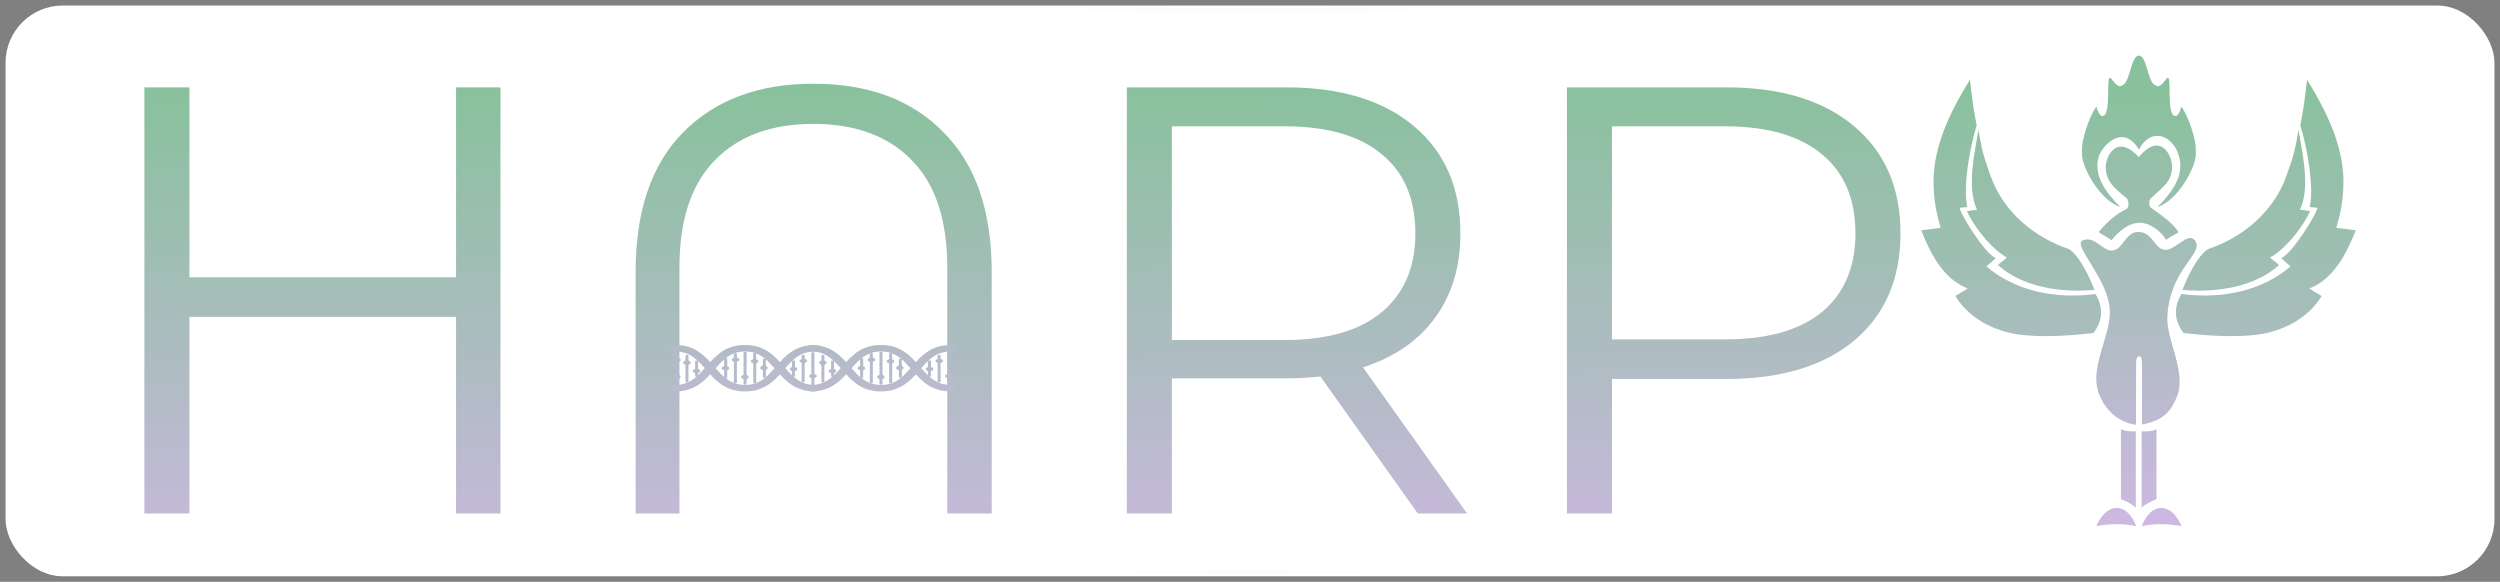<?xml version="1.0" encoding="UTF-8" standalone="no"?>
<!-- Created with Inkscape (http://www.inkscape.org/) -->

<svg
   width="1357.62mm"
   height="315.958mm"
   viewBox="0 0 1357.62 315.958"
   version="1.1"
   id="svg5"
   sodipodi:docname="harpy.svg"
   xml:space="preserve"
   inkscape:version="1.2.1 (9c6d41e410, 2022-07-14)"
   inkscape:export-filename="harpy.png"
   inkscape:export-xdpi="96"
   inkscape:export-ydpi="96"
   xmlns:inkscape="http://www.inkscape.org/namespaces/inkscape"
   xmlns:sodipodi="http://sodipodi.sourceforge.net/DTD/sodipodi-0.dtd"
   xmlns:xlink="http://www.w3.org/1999/xlink"
   xmlns="http://www.w3.org/2000/svg"
   xmlns:svg="http://www.w3.org/2000/svg"><rect x="0" y="0" width="1357.62" height="315.958" fill="#808080" stroke="none"/><sodipodi:namedview
     id="namedview7"
     pagecolor="#ffffff"
     bordercolor="#000000"
     borderopacity="0.25"
     inkscape:showpageshadow="2"
     inkscape:pageopacity="0.0"
     inkscape:pagecheckerboard="0"
     inkscape:deskcolor="#d1d1d1"
     inkscape:document-units="mm"
     showgrid="false"
     inkscape:zoom="0.15559226"
     inkscape:cx="2529.0461"
     inkscape:cy="681.26783"
     inkscape:window-width="1920"
     inkscape:window-height="1052"
     inkscape:window-x="0"
     inkscape:window-y="0"
     inkscape:window-maximized="1"
     inkscape:current-layer="layer1" /><defs
     id="defs2"><linearGradient
   inkscape:collect="always"
   id="linearGradient2753"><stop
     style="stop-color:#000000;stop-opacity:1;"
     offset="0"
     id="stop2749" /><stop
     style="stop-color:#000000;stop-opacity:0;"
     offset="1"
     id="stop2751" /></linearGradient><linearGradient
   id="linearGradient29924"><stop
     style="stop-color:#88c19c;stop-opacity:1"
     offset="0"
     id="stop29920" /><stop
     style="stop-color:#ceb8e2;stop-opacity:1;"
     offset="1"
     id="stop29922" /></linearGradient><linearGradient
   id="linearGradient25008"><stop
     style="stop-color:#88c19c;stop-opacity:1"
     offset="0"
     id="stop28056" /><stop
     style="stop-color:#e2bcb8;stop-opacity:1;"
     offset="1"
     id="stop28058" /></linearGradient><linearGradient
   id="linearGradient25008-1"><stop
     style="stop-color:#88c19c;stop-opacity:1"
     offset="0"
     id="stop25004" /><stop
     style="stop-color:#e2bcb8;stop-opacity:1;"
     offset="1"
     id="stop25006" /></linearGradient><filter
   style="color-interpolation-filters:sRGB"
   inkscape:label="Drop Shadow"
   id="filter14936"
   x="-0.09"
   y="-0.057"
   width="1.2"
   height="1.121"><feFlood
     flood-opacity="0.498"
     flood-color="rgb(0,0,0)"
     result="flood"
     id="feFlood14926" /><feComposite
     in="flood"
     in2="SourceGraphic"
     operator="in"
     result="composite1"
     id="feComposite14928" /><feGaussianBlur
     in="composite1"
     stdDeviation="0.8"
     result="blur"
     id="feGaussianBlur14930" /><feOffset
     dx="1.8"
     dy="0.9"
     result="offset"
     id="feOffset14932" /><feComposite
     in="SourceGraphic"
     in2="offset"
     operator="over"
     result="composite2"
     id="feComposite14934" /></filter><filter
   style="color-interpolation-filters:sRGB"
   inkscape:label="Drop Shadow"
   id="filter17275"
   x="-0.308"
   y="-0.096"
   width="1.691"
   height="1.203"><feFlood
     flood-opacity="0.278"
     flood-color="rgb(0,0,0)"
     result="flood"
     id="feFlood17265" /><feComposite
     in="flood"
     in2="SourceGraphic"
     operator="in"
     result="composite1"
     id="feComposite17267" /><feGaussianBlur
     in="composite1"
     stdDeviation="0.8"
     result="blur"
     id="feGaussianBlur17269" /><feOffset
     dx="1.8"
     dy="0.9"
     result="offset"
     id="feOffset17271" /><feComposite
     in="SourceGraphic"
     in2="offset"
     operator="over"
     result="composite2"
     id="feComposite17273" /></filter><filter
   style="color-interpolation-filters:sRGB"
   inkscape:label="Drop Shadow"
   id="filter17287"
   x="-0.397"
   y="-0.126"
   width="1.89"
   height="1.268"><feFlood
     flood-opacity="0.278"
     flood-color="rgb(0,0,0)"
     result="flood"
     id="feFlood17277" /><feComposite
     in="flood"
     in2="SourceGraphic"
     operator="in"
     result="composite1"
     id="feComposite17279" /><feGaussianBlur
     in="composite1"
     stdDeviation="0.8"
     result="blur"
     id="feGaussianBlur17281" /><feOffset
     dx="1.8"
     dy="0.9"
     result="offset"
     id="feOffset17283" /><feComposite
     in="SourceGraphic"
     in2="offset"
     operator="over"
     result="composite2"
     id="feComposite17285" /></filter><filter
   style="color-interpolation-filters:sRGB"
   inkscape:label="Drop Shadow"
   id="filter17299"
   x="-0.451"
   y="-0.15"
   width="2.011"
   height="1.318"><feFlood
     flood-opacity="0.278"
     flood-color="rgb(0,0,0)"
     result="flood"
     id="feFlood17289" /><feComposite
     in="flood"
     in2="SourceGraphic"
     operator="in"
     result="composite1"
     id="feComposite17291" /><feGaussianBlur
     in="composite1"
     stdDeviation="0.8"
     result="blur"
     id="feGaussianBlur17293" /><feOffset
     dx="1.8"
     dy="0.9"
     result="offset"
     id="feOffset17295" /><feComposite
     in="SourceGraphic"
     in2="offset"
     operator="over"
     result="composite2"
     id="feComposite17297" /></filter><filter
   style="color-interpolation-filters:sRGB"
   inkscape:label="Drop Shadow"
   id="filter17311"
   x="-0.588"
   y="-0.204"
   width="2.317"
   height="1.432"><feFlood
     flood-opacity="0.278"
     flood-color="rgb(0,0,0)"
     result="flood"
     id="feFlood17301" /><feComposite
     in="flood"
     in2="SourceGraphic"
     operator="in"
     result="composite1"
     id="feComposite17303" /><feGaussianBlur
     in="composite1"
     stdDeviation="0.8"
     result="blur"
     id="feGaussianBlur17305" /><feOffset
     dx="1.8"
     dy="0.9"
     result="offset"
     id="feOffset17307" /><feComposite
     in="SourceGraphic"
     in2="offset"
     operator="over"
     result="composite2"
     id="feComposite17309" /></filter><linearGradient
   inkscape:collect="always"
   xlink:href="#linearGradient29924"
   id="linearGradient1669"
   gradientUnits="userSpaceOnUse"
   x1="-389.92"
   y1="594.865"
   x2="-387.768"
   y2="869.511"
   gradientTransform="translate(10.568,280.678)" /><linearGradient
   inkscape:collect="always"
   xlink:href="#linearGradient29924"
   id="linearGradient1673"
   gradientUnits="userSpaceOnUse"
   x1="810.291"
   y1="790.505"
   x2="819.517"
   y2="1166.004" /><linearGradient
   inkscape:collect="always"
   xlink:href="#linearGradient29924"
   id="linearGradient1675"
   gradientUnits="userSpaceOnUse"
   x1="810.291"
   y1="790.505"
   x2="819.517"
   y2="1166.004" /><linearGradient
   inkscape:collect="always"
   xlink:href="#linearGradient29924"
   id="linearGradient1677"
   gradientUnits="userSpaceOnUse"
   x1="810.291"
   y1="790.505"
   x2="819.517"
   y2="1166.004" /><linearGradient
   inkscape:collect="always"
   xlink:href="#linearGradient29924"
   id="linearGradient1714"
   gradientUnits="userSpaceOnUse"
   x1="197.964"
   y1="1254.322"
   x2="198.793"
   y2="1368.913"
   gradientTransform="matrix(2.117,0,0,2.117,-185.145,-1778.625)" /><linearGradient
   inkscape:collect="always"
   xlink:href="#linearGradient29924"
   id="linearGradient3588"
   gradientUnits="userSpaceOnUse"
   x1="197.964"
   y1="1254.322"
   x2="198.793"
   y2="1368.913"
   gradientTransform="matrix(2.117,0,0,2.117,-182.57,-1781.8)" /><linearGradient
   inkscape:collect="always"
   xlink:href="#linearGradient29924"
   id="linearGradient3590"
   gradientUnits="userSpaceOnUse"
   x1="197.964"
   y1="1254.322"
   x2="198.793"
   y2="1368.913"
   gradientTransform="matrix(2.117,0,0,2.117,-187.862,-1781.8)" /><linearGradient
   inkscape:collect="always"
   xlink:href="#linearGradient29924"
   id="linearGradient3743"
   gradientUnits="userSpaceOnUse"
   x1="197.964"
   y1="1254.322"
   x2="198.793"
   y2="1368.913"
   gradientTransform="matrix(2.117,0,0,2.117,-181.512,-1781.8)" /><linearGradient
   inkscape:collect="always"
   xlink:href="#linearGradient29924"
   id="linearGradient3745"
   gradientUnits="userSpaceOnUse"
   x1="197.964"
   y1="1254.322"
   x2="198.793"
   y2="1368.913"
   gradientTransform="matrix(2.117,0,0,2.117,-188.92,-1781.8)" /><linearGradient
   inkscape:collect="always"
   xlink:href="#linearGradient29924"
   id="linearGradient4997"
   gradientUnits="userSpaceOnUse"
   x1="197.964"
   y1="1254.322"
   x2="198.793"
   y2="1368.913"
   gradientTransform="matrix(2.117,0,0,2.117,-185.216,-1781.8)" /><linearGradient
   inkscape:collect="always"
   xlink:href="#linearGradient29924"
   id="linearGradient1242"
   gradientUnits="userSpaceOnUse"
   x1="810.291"
   y1="790.505"
   x2="819.517"
   y2="1166.004" /><linearGradient
   inkscape:collect="always"
   xlink:href="#linearGradient29924"
   id="linearGradient1244"
   gradientUnits="userSpaceOnUse"
   x1="810.291"
   y1="790.505"
   x2="819.517"
   y2="1166.004" /><linearGradient
   inkscape:collect="always"
   xlink:href="#linearGradient29924"
   id="linearGradient1246"
   gradientUnits="userSpaceOnUse"
   x1="810.291"
   y1="790.505"
   x2="819.517"
   y2="1166.004" />
	
	
	
	
	
	
	
	
	
	
	
	

	
	
	
	
	
	
	
	
	
	
	
	
<linearGradient
   inkscape:collect="always"
   xlink:href="#linearGradient29924"
   id="linearGradient2578"
   x1="-484.079"
   y1="876.734"
   x2="-485.386"
   y2="1108.93"
   gradientUnits="userSpaceOnUse" /><linearGradient
   inkscape:collect="always"
   xlink:href="#linearGradient29924"
   id="linearGradient2597"
   gradientUnits="userSpaceOnUse"
   gradientTransform="translate(10.568,280.678)"
   x1="-389.92"
   y1="594.865"
   x2="-387.768"
   y2="869.511" /><linearGradient
   inkscape:collect="always"
   xlink:href="#linearGradient29924"
   id="linearGradient2747"
   x1="-484.079"
   y1="876.734"
   x2="-485.386"
   y2="1108.93"
   gradientUnits="userSpaceOnUse" /><radialGradient
   inkscape:collect="always"
   xlink:href="#linearGradient2753"
   id="radialGradient2755"
   cx="-237.029"
   cy="995.756"
   fx="-237.029"
   fy="995.756"
   r="675.797"
   gradientTransform="matrix(1,0,0,0.229,0,767.42)"
   gradientUnits="userSpaceOnUse" /><linearGradient
   inkscape:collect="always"
   xlink:href="#linearGradient29924"
   id="linearGradient4680"
   gradientUnits="userSpaceOnUse"
   gradientTransform="matrix(2.117,0,0,2.117,-13.131,-1920.809)"
   x1="197.964"
   y1="1254.322"
   x2="198.793"
   y2="1368.913" /><linearGradient
   inkscape:collect="always"
   xlink:href="#linearGradient29924"
   id="linearGradient828"
   gradientUnits="userSpaceOnUse"
   gradientTransform="translate(10.568,280.678)"
   x1="-389.92"
   y1="594.865"
   x2="-387.768"
   y2="869.511" /><linearGradient
   inkscape:collect="always"
   xlink:href="#linearGradient29924"
   id="linearGradient830"
   gradientUnits="userSpaceOnUse"
   gradientTransform="translate(10.568,280.678)"
   x1="-389.92"
   y1="594.865"
   x2="-387.768"
   y2="869.511" /><linearGradient
   inkscape:collect="always"
   xlink:href="#linearGradient29924"
   id="linearGradient832"
   gradientUnits="userSpaceOnUse"
   gradientTransform="translate(10.568,280.678)"
   x1="-389.92"
   y1="594.865"
   x2="-387.768"
   y2="869.511" /><linearGradient
   inkscape:collect="always"
   xlink:href="#linearGradient29924"
   id="linearGradient834"
   gradientUnits="userSpaceOnUse"
   x1="-484.079"
   y1="876.734"
   x2="-485.386"
   y2="1108.93" /><linearGradient
   inkscape:collect="always"
   xlink:href="#linearGradient29924"
   id="linearGradient836"
   gradientUnits="userSpaceOnUse"
   x1="-484.079"
   y1="876.734"
   x2="-485.386"
   y2="1108.93" /><linearGradient
   inkscape:collect="always"
   xlink:href="#linearGradient29924"
   id="linearGradient838"
   gradientUnits="userSpaceOnUse"
   x1="-484.079"
   y1="876.734"
   x2="-485.386"
   y2="1108.93" /><linearGradient
   inkscape:collect="always"
   xlink:href="#linearGradient29924"
   id="linearGradient840"
   gradientUnits="userSpaceOnUse"
   x1="-484.079"
   y1="876.734"
   x2="-485.386"
   y2="1108.93" /><linearGradient
   inkscape:collect="always"
   xlink:href="#linearGradient29924"
   id="linearGradient842"
   gradientUnits="userSpaceOnUse"
   x1="-484.079"
   y1="876.734"
   x2="-485.386"
   y2="1108.93" /><linearGradient
   inkscape:collect="always"
   xlink:href="#linearGradient29924"
   id="linearGradient844"
   gradientUnits="userSpaceOnUse"
   x1="-484.079"
   y1="876.734"
   x2="-485.386"
   y2="1108.93" /><linearGradient
   inkscape:collect="always"
   xlink:href="#linearGradient29924"
   id="linearGradient846"
   gradientUnits="userSpaceOnUse"
   x1="-484.079"
   y1="876.734"
   x2="-485.386"
   y2="1108.93" /><linearGradient
   inkscape:collect="always"
   xlink:href="#linearGradient29924"
   id="linearGradient848"
   gradientUnits="userSpaceOnUse"
   x1="-484.079"
   y1="876.734"
   x2="-485.386"
   y2="1108.93" /><linearGradient
   inkscape:collect="always"
   xlink:href="#linearGradient29924"
   id="linearGradient850"
   gradientUnits="userSpaceOnUse"
   x1="-484.079"
   y1="876.734"
   x2="-485.386"
   y2="1108.93" /><linearGradient
   inkscape:collect="always"
   xlink:href="#linearGradient29924"
   id="linearGradient852"
   gradientUnits="userSpaceOnUse"
   x1="-484.079"
   y1="876.734"
   x2="-485.386"
   y2="1108.93" /><linearGradient
   inkscape:collect="always"
   xlink:href="#linearGradient29924"
   id="linearGradient854"
   gradientUnits="userSpaceOnUse"
   x1="-484.079"
   y1="876.734"
   x2="-485.386"
   y2="1108.93" /><linearGradient
   inkscape:collect="always"
   xlink:href="#linearGradient29924"
   id="linearGradient856"
   gradientUnits="userSpaceOnUse"
   x1="-484.079"
   y1="876.734"
   x2="-485.386"
   y2="1108.93" /><linearGradient
   inkscape:collect="always"
   xlink:href="#linearGradient29924"
   id="linearGradient858"
   gradientUnits="userSpaceOnUse"
   x1="-484.079"
   y1="876.734"
   x2="-485.386"
   y2="1108.93" /><linearGradient
   inkscape:collect="always"
   xlink:href="#linearGradient29924"
   id="linearGradient860"
   gradientUnits="userSpaceOnUse"
   x1="-484.079"
   y1="876.734"
   x2="-485.386"
   y2="1108.93" /><linearGradient
   inkscape:collect="always"
   xlink:href="#linearGradient29924"
   id="linearGradient862"
   gradientUnits="userSpaceOnUse"
   x1="-484.079"
   y1="876.734"
   x2="-485.386"
   y2="1108.93" /><linearGradient
   inkscape:collect="always"
   xlink:href="#linearGradient29924"
   id="linearGradient864"
   gradientUnits="userSpaceOnUse"
   x1="-484.079"
   y1="876.734"
   x2="-485.386"
   y2="1108.93" /><linearGradient
   inkscape:collect="always"
   xlink:href="#linearGradient29924"
   id="linearGradient866"
   gradientUnits="userSpaceOnUse"
   x1="-484.079"
   y1="876.734"
   x2="-485.386"
   y2="1108.93" /><linearGradient
   inkscape:collect="always"
   xlink:href="#linearGradient29924"
   id="linearGradient868"
   gradientUnits="userSpaceOnUse"
   x1="-484.079"
   y1="876.734"
   x2="-485.386"
   y2="1108.93" /><linearGradient
   inkscape:collect="always"
   xlink:href="#linearGradient29924"
   id="linearGradient870"
   gradientUnits="userSpaceOnUse"
   x1="-484.079"
   y1="876.734"
   x2="-485.386"
   y2="1108.93" /><linearGradient
   inkscape:collect="always"
   xlink:href="#linearGradient29924"
   id="linearGradient872"
   gradientUnits="userSpaceOnUse"
   x1="-484.079"
   y1="876.734"
   x2="-485.386"
   y2="1108.93" /><linearGradient
   inkscape:collect="always"
   xlink:href="#linearGradient29924"
   id="linearGradient874"
   gradientUnits="userSpaceOnUse"
   x1="-484.079"
   y1="876.734"
   x2="-485.386"
   y2="1108.93" /><linearGradient
   inkscape:collect="always"
   xlink:href="#linearGradient29924"
   id="linearGradient876"
   gradientUnits="userSpaceOnUse"
   x1="-484.079"
   y1="876.734"
   x2="-485.386"
   y2="1108.93" /><linearGradient
   inkscape:collect="always"
   xlink:href="#linearGradient29924"
   id="linearGradient878"
   gradientUnits="userSpaceOnUse"
   x1="-484.079"
   y1="876.734"
   x2="-485.386"
   y2="1108.93" /><linearGradient
   inkscape:collect="always"
   xlink:href="#linearGradient29924"
   id="linearGradient880"
   gradientUnits="userSpaceOnUse"
   x1="-484.079"
   y1="876.734"
   x2="-485.386"
   y2="1108.93" /><linearGradient
   inkscape:collect="always"
   xlink:href="#linearGradient29924"
   id="linearGradient882"
   gradientUnits="userSpaceOnUse"
   x1="-484.079"
   y1="876.734"
   x2="-485.386"
   y2="1108.93" /></defs><g
     inkscape:label="Layer 1"
     inkscape:groupmode="layer"
     id="layer1"
     transform="translate(915.839,-837.777)"><rect
       style="fill:#ffffff;fill-opacity:1;stroke:url(#radialGradient2755);stroke-width:6.025;stroke-linecap:round;stroke-linejoin:round;stop-color:#000000"
       id="rect1770"
       width="1351.594"
       height="309.932"
       x="-912.826"
       y="840.79"
       ry="31.08" /><g
       id="g826"
       transform="translate(10.083,6.986)"><g
         aria-label="HARP"
         id="text28948-7"
         style="font-size:330.552px;font-family:'Montserrat Alternates';-inkscape-font-specification:'Montserrat Alternates, Normal';fill:url(#linearGradient1669);stroke-width:9.2;stroke-linecap:round;stroke-linejoin:round"><path
           d="M -678.266,981.374 V 878.242 h 24.13 v 231.386 h -24.13 v -106.768 h -144.782 v 106.768 h -24.461 V 878.242 h 24.461 V 981.374 Z"
           style="fill:url(#linearGradient828);stroke-width:9.2"
           id="path2580" /><path
           id="path2582"
           style="fill:url(#linearGradient2597);stroke-width:9.2"
           d="m -484.232,876.258 c -29.75,0 -53.329,8.815 -70.738,26.444 -17.189,17.409 -25.783,42.641 -25.783,75.696 V 1109.628 h 23.8 v -68.094 l -5e-5,-21.155 v -44.294 c 0,-25.783 6.391,-45.176 19.172,-58.177 12.781,-13.222 30.631,-19.833 53.55,-19.833 22.918,0 40.768,6.611 53.549,19.833 12.781,13.002 19.172,32.394 19.172,58.177 v 44.294 l -3e-5,21.155 v 68.094 h 24.13 V 978.399 c 0,-33.055 -8.704,-58.287 -26.113,-75.696 -17.189,-17.629 -40.768,-26.444 -70.738,-26.444 z"
           sodipodi:nodetypes="ccsccccscscsccccsccc" /><path
           d="m -129.219,1109.628 h -26.775 l -52.888,-74.374 q -8.925,0.992 -18.511,0.992 h -62.144 v 73.383 h -24.461 V 878.242 h 86.605 q 44.294,0 69.416,21.155 25.122,21.155 25.122,58.177 0,27.105 -13.883,45.947 -13.553,18.511 -39.005,26.775 z m -98.835,-94.207 q 34.377,0 52.558,-15.205 18.18,-15.205 18.18,-42.641 0,-28.097 -18.18,-42.972 -18.18,-15.205 -52.558,-15.205 h -61.483 v 116.024 z"
           style="fill:url(#linearGradient830);stroke-width:9.2"
           id="path2584" /><path
           d="m 11.596,878.242 q 44.294,0 69.416,21.155 25.122,21.155 25.122,58.177 0,37.022 -25.122,58.177 -25.122,20.825 -69.416,20.825 h -62.144 v 73.052 H -75.009 V 878.242 Z m -0.661,136.849 q 34.377,0 52.558,-14.875 18.18,-15.205 18.18,-42.641 0,-28.097 -18.18,-42.972 Q 45.312,899.397 10.935,899.397 h -61.483 v 115.693 z"
           style="fill:url(#linearGradient832);stroke-width:9.2"
           id="path2586" /></g><g
         id="g29792-6"
         style="font-variation-settings:normal;fill:url(#linearGradient1677);fill-opacity:1;stroke:none;stroke-width:6.025;stroke-linecap:round;stroke-linejoin:round;stroke-miterlimit:4;stroke-dasharray:none;stroke-dashoffset:0;stroke-opacity:1;stop-color:#000000"
         transform="matrix(0.802,0,0,0.802,-418.984,236.221)"><path
           id="path29756-1-0"
           style="font-variation-settings:normal;fill:url(#linearGradient1673);fill-opacity:1;stroke:none;stroke-width:6.025;stroke-linecap:round;stroke-linejoin:round;stroke-miterlimit:4;stroke-dasharray:none;stroke-dashoffset:0;stroke-opacity:1;stop-color:#000000;stop-opacity:1"
           d="m 707.607,829.307 c -2.91,16.433 -7.977,39.294 -1.039,54.012 l -6.875,1.015 c 7.253,15.123 20.044,27.864 27.064,31.333 -1.316,1.742 -4.625,3.473 -5.941,5.215 13.985,12.468 33.47,16.894 52.016,17.247 4.454,0.085 13.347,-0.407 13.347,-0.407 0,0 -8.155,-22.005 -17.429,-27.768 -23.429,-7.735 -44.249,-25.296 -52.747,-48.844 -4.302,-11.576 -6.591,-19.392 -8.396,-31.803 z"
           sodipodi:nodetypes="ccccssccsc" /><path
           id="path29787-6"
           style="font-variation-settings:normal;fill:url(#linearGradient1675);fill-opacity:1;stroke:none;stroke-width:6.025;stroke-linecap:round;stroke-linejoin:round;stroke-miterlimit:4;stroke-dasharray:none;stroke-dashoffset:0;stroke-opacity:1;stop-color:#000000;stop-opacity:1"
           d="m 701.783,795.364 c -13.588,22.04 -25.921,46.719 -24.542,73.332 0.339,9.134 2.044,18.187 4.719,26.917 l -13.18,1.698 c 6.302,15.708 14.76,32.889 31.512,39.394 -2.802,1.702 -5.604,3.404 -8.406,5.106 10.157,16.584 29.309,25.359 48.228,26.612 14.224,1.288 31.15,0.021 45.301,-1.532 5.413,-7.203 7.579,-15.932 1.426,-26.448 -28.311,3.729 -55.257,-2.632 -73.834,-18.668 2.376,-2.154 3.875,-3.46 6.251,-5.613 -7.841,-3.394 -24.684,-31.187 -24.443,-34.127 l 5.2,-0.456 c -3.141,-13.194 1.628,-40.374 6.351,-55.292 -2.197,-10.197 -3.34,-20.578 -4.584,-30.923 z"
           sodipodi:nodetypes="scccccscccccccs" /></g><g
         id="g29792-6-1"
         style="font-variation-settings:normal;fill:url(#linearGradient1246);fill-opacity:1;stroke:none;stroke-width:6.025;stroke-linecap:round;stroke-linejoin:round;stroke-miterlimit:4;stroke-dasharray:none;stroke-dashoffset:0;stroke-opacity:1;stop-color:#000000"
         transform="matrix(-0.802,0,0,0.802,889.748,236.221)"><path
           id="path29756-1-0-2"
           style="font-variation-settings:normal;fill:url(#linearGradient1242);fill-opacity:1;stroke:none;stroke-width:6.025;stroke-linecap:round;stroke-linejoin:round;stroke-miterlimit:4;stroke-dasharray:none;stroke-dashoffset:0;stroke-opacity:1;stop-color:#000000;stop-opacity:1"
           d="m 707.607,829.307 c -2.91,16.433 -7.977,39.294 -1.039,54.012 l -6.875,1.015 c 7.253,15.123 20.044,27.864 27.064,31.333 -1.316,1.742 -4.625,3.473 -5.941,5.215 13.985,12.468 33.47,16.894 52.016,17.247 4.454,0.085 13.347,-0.407 13.347,-0.407 0,0 -8.155,-22.005 -17.429,-27.768 -23.429,-7.735 -44.249,-25.296 -52.747,-48.844 -4.302,-11.576 -6.591,-19.392 -8.396,-31.803 z"
           sodipodi:nodetypes="ccccssccsc" /><path
           id="path29787-6-7"
           style="font-variation-settings:normal;fill:url(#linearGradient1244);fill-opacity:1;stroke:none;stroke-width:6.025;stroke-linecap:round;stroke-linejoin:round;stroke-miterlimit:4;stroke-dasharray:none;stroke-dashoffset:0;stroke-opacity:1;stop-color:#000000;stop-opacity:1"
           d="m 701.783,795.364 c -13.588,22.04 -25.921,46.719 -24.542,73.332 0.339,9.134 2.044,18.187 4.719,26.917 l -13.18,1.698 c 6.302,15.708 14.76,32.889 31.512,39.394 -2.802,1.702 -5.604,3.404 -8.406,5.106 10.157,16.584 29.309,25.359 48.228,26.612 14.224,1.288 31.15,0.021 45.301,-1.532 5.413,-7.203 7.579,-15.932 1.426,-26.448 -28.311,3.729 -55.257,-2.632 -73.834,-18.668 2.376,-2.154 3.875,-3.46 6.251,-5.613 -7.841,-3.394 -24.684,-31.187 -24.443,-34.127 l 5.2,-0.456 c -3.141,-13.194 1.628,-40.374 6.351,-55.292 -2.197,-10.197 -3.34,-20.578 -4.584,-30.923 z"
           sodipodi:nodetypes="scccccscccccccs" /></g><path
         style="fill:url(#linearGradient4997);fill-opacity:1;stroke-width:12.757;stroke-linecap:round;stroke-linejoin:round;stop-color:#000000"
         d="m 205.164,961.281 c -6.269,2.283 14.536,21.422 14.673,38.879 0.109,13.848 -11.366,30.662 -5.894,44.636 3.171,8.098 10.011,15.379 20.071,16.667 l 0.096,-33.656 c 0.006,-1.984 0.408,-3.535 1.708,-3.507 1.214,0.026 1.455,1.478 1.456,3.339 l 0.006,33.692 c 11.856,-2.173 15.813,-7.483 18.885,-14.886 5.612,-13.524 -5.747,-30.771 -5.11,-43.627 1.324,-26.73 20.879,-34.607 14.753,-41.713 -3.809,-4.418 -10.732,6.141 -16.426,5.311 -5.622,-0.82 -6.144,-9.522 -14.044,-9.656 -6.981,-0.119 -8.149,9.145 -13.753,10.011 -5.703,0.882 -9.418,-8.038 -16.421,-5.487 z"
         id="path403-7"
         sodipodi:nodetypes="ssacsascassasass" /><path
         style="fill:url(#linearGradient3588);fill-opacity:1;stroke-width:12.757;stroke-linecap:round;stroke-linejoin:round;stop-color:#000000"
         d="m 225.851,1063.967 v 37.862 c 2.997,1.312 6.017,2.604 8.071,4.676 v -41.504 c -2.691,0.203 -5.381,0.064 -8.071,-1.034 z"
         id="path1223-5"
         sodipodi:nodetypes="ccccc" /><path
         style="fill:url(#linearGradient3590);fill-opacity:1;stroke-width:12.757;stroke-linecap:round;stroke-linejoin:round;stop-color:#000000"
         d="m 245.152,1063.967 v 37.862 c -2.997,1.312 -6.017,2.604 -8.071,4.676 v -41.504 c 2.69,0.203 5.381,0.064 8.071,-1.034 z"
         id="path1223-3-3"
         sodipodi:nodetypes="ccccc" /><path
         style="fill:url(#linearGradient3743);fill-opacity:1;stroke-width:12.757;stroke-linecap:round;stroke-linejoin:round;stop-color:#000000"
         d="m 212.535,1116.522 c 7.067,-1.336 14.58,-1.548 21.647,0.053 0,0 -3.428,-10.058 -10.727,-9.934 -7.299,0.125 -10.92,9.88 -10.92,9.88 z"
         id="path1355-5"
         sodipodi:nodetypes="cczc" /><path
         style="fill:url(#linearGradient3745);fill-opacity:1;stroke-width:12.757;stroke-linecap:round;stroke-linejoin:round;stop-color:#000000"
         d="m 258.732,1116.522 c -7.067,-1.336 -14.58,-1.548 -21.647,0.053 0,0 3.428,-10.058 10.727,-9.934 7.299,0.125 10.92,9.88 10.92,9.88 z"
         id="path1355-6-6"
         sodipodi:nodetypes="cczc" /><path
         style="fill:url(#linearGradient1714);fill-opacity:1;stroke-width:12.757;stroke-linecap:round;stroke-linejoin:round;stop-color:#000000"
         d="m 213.784,956.753 c 5.351,-6.353 9.445,-9.553 15.005,-12.501 1.003,-0.531 1.163,-1.935 1.15,-3.008 -0.013,-1.072 -0.392,-2.296 -1.219,-2.978 -6.283,-5.176 -10.934,-8.838 -11.145,-16.45 -0.146,-5.247 5.477,-19.148 18.005,-5.722 11.664,-14.175 18.363,-0.731 18.042,5.722 -0.367,7.368 -3.952,9.747 -11.507,16.641 -0.706,0.645 -0.925,1.785 -0.892,2.747 0.03,0.885 0.309,1.982 0.99,2.465 5.497,3.9 11.7,8.122 14.982,13.234 -1.408,1.001 -5.037,2.633 -6.827,4.15 -2.262,-4.088 -8.685,-9.689 -15.02,-9.25 -5.768,0.4 -10.198,4.247 -14.695,9.489 -1.984,-1.868 -6.119,-3.456 -6.87,-4.539 z"
         id="path1379-2"
         sodipodi:nodetypes="csasscssasccscc" /><g
         id="g4721"
         transform="translate(-172.433,144.778)"><path
           id="path1381-9-2"
           style="fill:url(#linearGradient4680);fill-opacity:1;stroke-width:12.757;stroke-linecap:round;stroke-linejoin:round;stop-color:#000000"
           d="m 408.013,716.187 v 0.003 c -4.283,0.186 -4.678,13.854 -8.605,15.978 -1.464,0.792 -2.404,1.845 -6.251,-3.295 -3.848,-5.14 0.839,21.904 -5.567,20.053 -2.621,-2.122 -2.19,-5.775 -2.919,-4.652 -2.765,4.26 -5.108,10.242 -6.45,15.756 -0.951,3.907 -1.235,5.439 -1.074,10.531 0.461,6.876 9.697,24.328 20.858,27.9 -11.309,-11.148 -14.178,-19.772 -11.634,-27.9 1.976,-5.391 12.921,-17.705 21.643,-3.359 v 0.06 c 0.006,-0.01 0.013,-0.02 0.019,-0.03 0.006,0.01 0.012,0.02 0.019,0.03 6.187,-12.23 18.3,-8.248 21.643,3.299 2.544,8.128 -0.326,16.752 -11.634,27.9 11.161,-3.573 20.397,-21.024 20.858,-27.9 0.162,-5.091 -0.122,-6.624 -1.074,-10.531 -1.343,-5.514 -3.686,-11.496 -6.45,-15.756 -0.729,-1.123 -0.298,2.53 -2.919,4.652 -6.406,1.852 -1.72,-25.193 -5.567,-20.053 -3.848,5.14 -4.787,4.087 -6.251,3.295 -3.927,-2.124 -4.322,-15.792 -8.605,-15.978 v -0.003 c -0.013,0.003 -0.026,0 -0.038,0 z"
           sodipodi:nodetypes="ccsscssccccccccccsscssccc" /></g><g
         id="g2570"
         style="fill:url(#linearGradient2578);fill-opacity:1;stroke:url(#linearGradient2747);stroke-width:1.7;stroke-dasharray:none"><path
           class="st0"
           d="m -540.261,1032.801 c -0.498,0.54 -0.943,1.041 -1.411,1.532 -1.464,1.546 -3.021,3.056 -4.983,4.413 -2.009,1.388 -4.309,2.56 -7.298,3.219 -1.357,0.299 -2.752,0.492 -4.209,0.518 -0.468,0.01 -0.951,0.031 -1.403,-0.01 -0.667,-0.061 -1.089,-0.347 -1.188,-0.733 -0.1,-0.369 0.184,-0.738 0.728,-0.922 0.138,-0.044 0.307,-0.066 0.468,-0.079 0.92,-0.057 1.848,-0.097 2.76,-0.171 0.422,-0.035 0.82,-0.145 1.227,-0.233 0.406,-0.088 0.805,-0.184 1.196,-0.29 1.311,-0.36 2.446,-0.852 3.511,-1.423 2.331,-1.238 3.979,-2.753 5.52,-4.308 1.073,-1.089 2.039,-2.209 3.059,-3.315 0.146,-0.163 0.176,-0.303 0.023,-0.474 -0.912,-0.997 -1.802,-2.002 -2.722,-2.999 -1.173,-1.26 -2.507,-2.463 -4.086,-3.57 -1.495,-1.045 -3.197,-1.95 -5.367,-2.534 -1.464,-0.395 -3.013,-0.593 -4.631,-0.597 -0.828,0 -1.426,-0.237 -1.648,-0.641 -0.33,-0.58 0.422,-1.203 1.487,-1.203 2.384,0 4.661,0.285 6.777,0.931 2.423,0.738 4.355,1.8 6.056,3.012 2.269,1.616 4.01,3.421 5.658,5.256 0.138,0.154 0.284,0.312 0.445,0.496 0.084,-0.07 0.153,-0.119 0.199,-0.171 0.728,-0.782 1.441,-1.563 2.177,-2.34 0.23,-0.241 0.529,-0.461 0.79,-0.694 0.851,-0.747 1.641,-1.515 2.561,-2.231 1.457,-1.137 3.166,-2.143 5.259,-2.911 2.124,-0.782 4.431,-1.234 6.969,-1.326 2.821,-0.101 5.459,0.215 7.942,0.975 1.687,0.518 3.12,1.216 4.431,2.002 2.139,1.287 3.787,2.771 5.305,4.308 0.744,0.755 1.441,1.528 2.162,2.297 0.015,0.018 0.046,0.031 0.107,0.07 0.084,-0.092 0.169,-0.171 0.238,-0.25 1.564,-1.734 3.205,-3.447 5.252,-5.015 1.342,-1.028 2.844,-1.976 4.661,-2.74 2.085,-0.878 4.393,-1.445 6.992,-1.594 0.537,-0.031 1.066,-0.066 1.602,-0.075 1.02,-0.013 1.779,0.386 1.779,0.913 0,0.523 -0.744,0.927 -1.733,0.927 -2.936,0.01 -5.428,0.65 -7.628,1.726 -2.001,0.979 -3.504,2.178 -4.884,3.443 -1.595,1.458 -2.952,2.99 -4.301,4.527 -0.153,0.171 -0.138,0.303 0.015,0.47 1.119,1.208 2.162,2.442 3.35,3.627 0.859,0.861 1.878,1.669 2.867,2.481 0.843,0.689 1.878,1.287 2.967,1.853 0.882,0.457 1.855,0.834 2.913,1.124 1.464,0.395 3.021,0.584 4.654,0.606 0.376,0 0.797,0.066 1.112,0.18 0.629,0.224 0.813,0.632 0.575,1.067 -0.176,0.325 -0.874,0.593 -1.61,0.588 -2.469,-0.017 -4.799,-0.347 -6.961,-1.041 -2.484,-0.799 -4.439,-1.932 -6.149,-3.219 -1.825,-1.366 -3.312,-2.845 -4.715,-4.36 -0.284,-0.312 -0.567,-0.624 -0.851,-0.931 -0.038,-0.044 -0.092,-0.079 -0.176,-0.149 -0.261,0.29 -0.498,0.553 -0.744,0.817 -1.518,1.66 -3.12,3.289 -5.152,4.769 -0.659,0.479 -1.357,0.953 -2.124,1.379 -0.774,0.426 -1.664,0.79 -2.499,1.177 -1.51,0.703 -3.266,1.12 -5.137,1.348 -4.577,0.566 -8.747,0.013 -12.45,-1.655 -1.986,-0.896 -3.58,-1.998 -5.014,-3.179 -1.702,-1.409 -3.12,-2.916 -4.5,-4.435 -0.054,-0.066 -0.115,-0.127 -0.222,-0.233 z m 18.982,7.882 c 0.445,-0.017 0.889,-0.035 1.334,-0.057 2.223,-0.11 4.14,-0.672 5.88,-1.414 0.905,-0.386 1.679,-0.887 2.43,-1.374 1.633,-1.054 2.952,-2.24 4.132,-3.469 1.073,-1.12 2.101,-2.257 3.128,-3.394 0.092,-0.105 0.115,-0.285 0.023,-0.387 -1.196,-1.317 -2.377,-2.639 -3.649,-3.93 -1.288,-1.309 -2.775,-2.542 -4.646,-3.605 -2.729,-1.55 -5.918,-2.406 -9.859,-2.182 -1.832,0.105 -3.504,0.448 -5.029,1.023 -1.434,0.544 -2.706,1.203 -3.757,1.98 -0.905,0.672 -1.74,1.37 -2.591,2.068 -0.406,0.329 -0.79,0.672 -1.135,1.023 -0.391,0.391 -0.728,0.795 -1.089,1.194 -0.721,0.799 -1.434,1.598 -2.17,2.398 -0.13,0.145 -0.13,0.272 0,0.413 0.115,0.127 0.207,0.268 0.33,0.395 1.012,1.08 1.993,2.174 3.059,3.241 1.556,1.563 3.304,3.056 5.681,4.268 2.262,1.151 4.861,1.805 7.927,1.809 z"
           id="path1619"
           style="fill:url(#linearGradient834);fill-opacity:1;stroke:url(#linearGradient836);stroke-width:1.7;stroke-dasharray:none" /><path
           class="st1"
           d="m -557.334,1023.768 c 0,0.404 0.008,0.804 -0.008,1.208 -0.008,0.141 0.054,0.237 0.261,0.334 1.073,0.496 1.073,1.374 0,1.857 -0.222,0.097 -0.253,0.198 -0.253,0.334 0,1.418 0,2.837 0,4.255 0,0.76 -0.008,1.519 0.008,2.283 0,0.101 0.107,0.228 0.238,0.294 1.104,0.553 1.089,1.361 -0.038,1.897 -0.107,0.053 -0.192,0.158 -0.192,0.237 -0.015,0.839 -0.008,1.677 -0.008,2.521 0,0.215 0.038,0.435 0,0.65 -0.038,0.184 -0.445,0.343 -0.767,0.334 -0.33,-0.013 -0.767,-0.215 -0.774,-0.395 -0.023,-0.4 -0.015,-0.799 -0.023,-1.199 -0.015,-0.364 -0.046,-0.729 -0.054,-1.093 -0.008,-0.241 0.015,-0.483 -0.015,-0.725 -0.008,-0.083 -0.123,-0.193 -0.245,-0.233 -0.69,-0.233 -1.119,-0.549 -1.127,-1.023 0,-0.492 0.368,-0.861 1.142,-1.076 0.238,-0.066 0.238,-0.171 0.238,-0.29 0,-1.12 0,-2.24 0,-3.359 0,-0.997 -0.008,-1.989 0.008,-2.986 0,-0.163 -0.061,-0.264 -0.337,-0.343 -0.989,-0.281 -1.526,-1.093 -0.567,-1.783 0.161,-0.114 0.414,-0.193 0.644,-0.268 0.23,-0.07 0.268,-0.171 0.261,-0.307 -0.008,-0.725 0,-1.449 0,-2.174 0,-0.11 0,-0.22 0.031,-0.329 0.069,-0.246 0.422,-0.404 0.836,-0.386 0.429,0.018 0.744,0.193 0.751,0.444 0.008,0.444 -0.008,0.883 -0.008,1.322 0,0 0,0 0,0 z"
           id="path1621"
           style="fill:url(#linearGradient838);fill-opacity:1;stroke:none;stroke-width:1.7;stroke-dasharray:none" /><path
           class="st1"
           d="m -483.667,1028.129 c 0,1.835 0,3.671 -0.008,5.506 0,0.176 0.077,0.29 0.353,0.391 1.311,0.492 1.28,1.502 -0.069,2.007 -0.23,0.088 -0.291,0.176 -0.291,0.316 0.008,1.032 0.015,2.064 0.008,3.096 0,0.294 -0.345,0.514 -0.79,0.518 -0.506,0 -0.843,-0.206 -0.851,-0.527 -0.008,-1.041 -0.008,-2.077 0,-3.118 0,-0.163 -0.077,-0.264 -0.322,-0.36 -1.127,-0.461 -1.104,-1.458 0.031,-1.893 0.222,-0.088 0.291,-0.176 0.291,-0.321 -0.008,-2.428 0,-4.857 0,-7.285 0,-1.317 0,-2.635 0.008,-3.952 0,-0.369 0.529,-0.593 1.096,-0.479 0.391,0.079 0.537,0.255 0.537,0.479 0,0.878 0,1.756 0,2.635 0,0.997 0,1.989 0.008,2.986 0,0 0,0 0,0 z"
           id="path1623"
           style="fill:url(#linearGradient840);fill-opacity:1;stroke:none;stroke-width:1.7;stroke-dasharray:none" /><path
           class="st2"
           d="m -553.67,1033.451 c 0,-1.493 0,-2.982 -0.008,-4.475 0,-0.075 -0.115,-0.176 -0.222,-0.224 -1.357,-0.544 -1.365,-1.467 -0.023,-2.024 0.123,-0.053 0.23,-0.176 0.23,-0.263 0.015,-0.799 0.008,-1.594 0.015,-2.393 0,-0.351 0.314,-0.566 0.82,-0.566 0.483,0 0.805,0.228 0.805,0.58 0,0.768 0.008,1.537 -0.008,2.305 0,0.184 0.084,0.299 0.368,0.408 1.096,0.421 1.165,1.379 0.115,1.831 -0.383,0.163 -0.483,0.325 -0.483,0.58 0.015,2.283 0.008,4.562 0.008,6.846 0,0.624 0.015,1.243 0.008,1.866 0,0.343 -0.353,0.562 -0.851,0.558 -0.552,-0.01 -0.836,-0.241 -0.82,-0.61 0.023,-1.089 0.023,-2.178 0.031,-3.267 0,-0.382 0,-0.76 0,-1.142 0,-0.01 0.008,-0.01 0.015,-0.01 z"
           id="path1625"
           style="fill:url(#linearGradient842);fill-opacity:1;stroke:none;stroke-width:1.7;stroke-dasharray:none" /><path
           class="st3"
           d="m -490.582,1032.99 c 0,-1.625 0,-3.249 0.008,-4.874 0,-0.176 -0.092,-0.29 -0.337,-0.404 -1.02,-0.487 -1.104,-1.151 -0.184,-1.704 0.521,-0.312 0.636,-0.619 0.544,-1.028 -0.084,-0.36 -0.038,-0.729 -0.008,-1.093 0.023,-0.224 0.445,-0.395 0.851,-0.386 0.391,0.01 0.751,0.189 0.759,0.417 0.015,0.474 0.015,0.949 -0.015,1.423 -0.008,0.193 0,0.329 0.353,0.444 0.828,0.272 1.219,0.808 0.889,1.317 -0.153,0.241 -0.544,0.448 -0.889,0.632 -0.207,0.11 -0.345,0.18 -0.345,0.364 0.015,3.276 0.015,6.556 0.008,9.832 0,0.312 -0.314,0.509 -0.782,0.514 -0.537,0 -0.859,-0.189 -0.859,-0.518 0,-1.642 0,-3.289 0.008,-4.936 -0.008,0 0,0 0,0 z"
           id="path1627"
           style="fill:url(#linearGradient844);fill-opacity:1;stroke:none;stroke-width:1.7;stroke-dasharray:none" /><path
           class="st2"
           d="m -494.178,1028.489 c 0,0.483 0.015,0.966 -0.008,1.449 -0.008,0.132 0.054,0.206 0.245,0.259 1.434,0.395 1.365,1.625 0,2.046 -0.13,0.04 -0.222,0.189 -0.222,0.285 -0.015,0.782 -0.008,1.563 -0.015,2.349 0,0.343 -0.238,0.505 -0.736,0.54 -0.552,0.04 -0.92,-0.154 -0.935,-0.514 -0.015,-0.461 -0.008,-0.922 -0.008,-1.379 0,-0.36 0.015,-0.716 -0.015,-1.076 -0.008,-0.101 -0.115,-0.233 -0.253,-0.285 -1.073,-0.408 -1.204,-1.44 0,-1.919 0.222,-0.088 0.268,-0.193 0.268,-0.334 -0.008,-0.922 0,-1.84 0,-2.762 0,-0.422 0.284,-0.641 0.813,-0.641 0.583,0 0.866,0.206 0.866,0.632 0,0.457 0,0.905 0,1.348 0,0 0,0 0,0 z"
           id="path1629"
           style="fill:url(#linearGradient846);fill-opacity:1;stroke:none;stroke-width:1.7;stroke-dasharray:none" /><path
           class="st2"
           d="m -546.816,1029.007 c 0,0.659 0.008,1.317 -0.008,1.976 0,0.145 0.069,0.246 0.291,0.325 0.997,0.356 1.257,1.379 0.092,1.866 -0.284,0.119 -0.353,0.259 -0.345,0.448 0.023,0.43 0.008,0.861 0.008,1.291 0,0.325 -0.345,0.536 -0.843,0.531 -0.506,0 -0.843,-0.206 -0.843,-0.536 -0.008,-0.448 0,-0.891 0.023,-1.339 0.008,-0.149 -0.061,-0.25 -0.299,-0.321 -1.334,-0.395 -1.365,-1.581 0.061,-2.016 0.23,-0.07 0.238,-0.171 0.238,-0.29 0,-1.098 0,-2.196 0,-3.293 0,-0.206 0,-0.408 0.015,-0.615 0.015,-0.307 0.376,-0.522 0.843,-0.514 0.46,0.01 0.767,0.224 0.767,0.527 0,0.659 0,1.308 0,1.958 0,0 0,0 0,0 z"
           id="path1631"
           style="fill:url(#linearGradient848);fill-opacity:1;stroke:none;stroke-width:1.7;stroke-dasharray:none" /><path
           class="st3"
           d="m -520.474,1028.269 c 0,1.963 0.008,3.921 -0.008,5.884 0,0.202 0.092,0.329 0.383,0.457 1.012,0.439 0.989,1.388 -0.038,1.831 -0.253,0.11 -0.345,0.224 -0.345,0.4 0.015,0.79 0.008,1.581 0.008,2.367 0,0.228 -0.161,0.395 -0.529,0.492 -0.314,0.083 -0.652,0.053 -0.843,-0.088 -0.169,-0.127 -0.284,-0.312 -0.291,-0.474 -0.031,-0.738 -0.023,-1.475 -0.008,-2.213 0,-0.184 -0.077,-0.303 -0.36,-0.413 -1.418,-0.544 -1.165,-1.612 0.077,-2.002 0.245,-0.075 0.284,-0.184 0.284,-0.329 0,-2.134 0,-4.273 0,-6.407 0,-1.783 0,-3.57 0,-5.353 0,-0.097 0.008,-0.193 0.038,-0.285 0.084,-0.237 0.368,-0.364 0.782,-0.36 0.46,0 0.736,0.123 0.82,0.369 0.031,0.101 0.031,0.202 0.031,0.307 0,1.941 0,3.882 0,5.818 0,0 0,0 0,0 z"
           id="path1633"
           style="fill:url(#linearGradient850);fill-opacity:1;stroke:none;stroke-width:1.7;stroke-dasharray:none" /><path
           class="st1"
           d="m -527.397,1032.946 c 0,-1.792 0,-3.583 0.008,-5.375 0,-0.224 -0.084,-0.382 -0.429,-0.536 -1.004,-0.457 -0.951,-1.392 0.084,-1.831 0.276,-0.114 0.353,-0.233 0.345,-0.417 -0.023,-0.584 -0.015,-1.168 -0.008,-1.756 0.008,-0.321 0.322,-0.505 0.843,-0.501 0.475,0 0.79,0.193 0.797,0.505 0.008,0.584 0.015,1.172 0,1.756 0,0.158 0.077,0.25 0.322,0.334 1.319,0.457 1.326,1.559 0.015,2.007 -0.299,0.105 -0.345,0.228 -0.345,0.391 0.008,1.274 0.008,2.547 0.008,3.816 0,2.266 0.008,4.532 0.008,6.802 0,0.118 -0.008,0.233 -0.015,0.351 -0.023,0.321 -0.322,0.492 -0.866,0.483 -0.452,0 -0.767,-0.206 -0.767,-0.496 0,-1.849 0,-3.693 0,-5.533 0,0 0,0 0,0 z"
           id="path1635"
           style="fill:url(#linearGradient852);fill-opacity:1;stroke:none;stroke-width:1.7;stroke-dasharray:none" /><path
           class="st3"
           d="m -515.245,1025.924 c 1.572,0.47 1.418,1.625 0.238,2.051 -0.13,0.048 -0.222,0.193 -0.222,0.29 -0.015,2.266 -0.008,4.536 -0.008,6.802 0,1.142 0,2.283 0,3.421 0,0.241 -0.268,0.444 -0.629,0.492 -0.353,0.048 -0.79,-0.075 -0.951,-0.277 -0.046,-0.066 -0.069,-0.141 -0.069,-0.211 0,-2.749 0.008,-5.502 0.008,-8.251 0,-0.667 0,-1.331 -0.023,-1.998 0,-0.075 -0.1,-0.18 -0.215,-0.22 -1.441,-0.47 -1.48,-1.572 -0.046,-2.068 0.207,-0.07 0.276,-0.145 0.276,-0.277 -0.008,-0.87 -0.008,-1.739 -0.008,-2.608 0,-0.347 0.253,-0.522 0.774,-0.544 0.529,-0.022 0.874,0.163 0.866,0.474 -0.008,0.378 -0.054,0.76 -0.046,1.137 0,0.452 0.031,0.9 0.046,1.352 0.008,0.149 0.008,0.294 0.008,0.435 z"
           id="path1637"
           style="fill:url(#linearGradient854);fill-opacity:1;stroke:none;stroke-width:1.7;stroke-dasharray:none" /><path
           class="st3"
           d="m -530.985,1027.65 c 0,0.606 0.008,1.216 0,1.822 0,0.145 0.069,0.241 0.276,0.334 1.096,0.474 1.127,1.379 0.046,1.875 -0.253,0.114 -0.33,0.233 -0.33,0.408 0,1.08 -0.015,2.165 -0.023,3.245 0,0.145 0.038,0.294 0.023,0.439 -0.031,0.294 -0.422,0.514 -0.882,0.509 -0.46,0 -0.805,-0.233 -0.805,-0.54 0,-1.216 0,-2.428 0.008,-3.645 0,-0.149 -0.046,-0.25 -0.299,-0.338 -1.349,-0.474 -1.38,-1.506 -0.046,-2.002 0.284,-0.105 0.353,-0.22 0.353,-0.391 -0.008,-0.689 -0.008,-1.374 -0.008,-2.064 0,-0.509 0,-1.019 0,-1.532 0,-0.321 0.353,-0.553 0.82,-0.549 0.475,0 0.851,0.224 0.859,0.54 0.015,0.632 0.008,1.26 0.008,1.888 z"
           id="path1639"
           style="fill:url(#linearGradient856);fill-opacity:1;stroke:none;stroke-width:1.7;stroke-dasharray:none" /><path
           class="st2"
           d="m -510.032,1026.486 c 0,0.457 -0.008,0.913 0,1.37 0.015,0.54 0.031,1.08 0.069,1.62 0.008,0.075 0.107,0.163 0.207,0.215 1.004,0.544 0.997,1.287 -0.015,1.827 -0.123,0.066 -0.192,0.202 -0.199,0.307 -0.015,1.199 -0.008,2.398 -0.008,3.596 0,0.303 -0.199,0.47 -0.621,0.536 -0.422,0.066 -0.843,-0.053 -0.966,-0.294 -0.061,-0.123 -0.092,-0.259 -0.092,-0.386 -0.008,-1.098 -0.008,-2.191 0,-3.289 0,-0.167 -0.084,-0.264 -0.353,-0.343 -0.698,-0.206 -1.104,-0.54 -1.104,-1.001 0,-0.479 0.322,-0.869 1.112,-1.089 0.253,-0.07 0.345,-0.162 0.345,-0.325 -0.008,-0.659 0,-1.317 0.008,-1.976 0,-0.391 -0.008,-0.782 0,-1.173 0,-0.351 0.314,-0.531 0.905,-0.536 0.46,0 0.759,0.198 0.767,0.518 0,0.141 0,0.277 0,0.417 -0.008,0 -0.031,0 -0.054,0 z"
           id="path1641"
           style="fill:url(#linearGradient858);fill-opacity:1;stroke:none;stroke-width:1.7;stroke-dasharray:none" /><path
           class="st0"
           d="m -466.44,1032.801 c -0.498,0.54 -0.943,1.041 -1.411,1.532 -1.464,1.546 -3.021,3.056 -4.983,4.413 -2.009,1.388 -4.309,2.56 -7.298,3.219 -1.357,0.299 -2.752,0.492 -4.209,0.518 -0.468,0.01 -0.951,0.031 -1.403,-0.01 -0.667,-0.061 -1.089,-0.347 -1.188,-0.733 -0.1,-0.369 0.184,-0.738 0.728,-0.922 0.138,-0.044 0.307,-0.066 0.468,-0.079 0.92,-0.057 1.848,-0.097 2.76,-0.171 0.422,-0.035 0.82,-0.145 1.227,-0.233 0.406,-0.088 0.805,-0.184 1.196,-0.29 1.311,-0.36 2.446,-0.852 3.511,-1.423 2.331,-1.238 3.979,-2.753 5.52,-4.308 1.073,-1.089 2.039,-2.209 3.059,-3.315 0.146,-0.163 0.176,-0.303 0.023,-0.474 -0.912,-0.997 -1.802,-2.002 -2.722,-2.999 -1.173,-1.26 -2.507,-2.463 -4.086,-3.57 -1.495,-1.045 -3.197,-1.95 -5.367,-2.534 -1.464,-0.395 -3.013,-0.593 -4.631,-0.597 -0.828,0 -1.426,-0.237 -1.648,-0.641 -0.33,-0.58 0.422,-1.203 1.487,-1.203 2.384,0 4.661,0.285 6.777,0.931 2.423,0.738 4.355,1.8 6.056,3.012 2.269,1.616 4.01,3.421 5.658,5.256 0.138,0.154 0.284,0.312 0.445,0.496 0.084,-0.07 0.153,-0.119 0.199,-0.171 0.728,-0.782 1.441,-1.563 2.177,-2.34 0.23,-0.241 0.529,-0.461 0.79,-0.694 0.851,-0.747 1.641,-1.515 2.561,-2.231 1.457,-1.137 3.166,-2.143 5.259,-2.911 2.124,-0.782 4.431,-1.234 6.969,-1.326 2.821,-0.101 5.459,0.215 7.942,0.975 1.687,0.518 3.12,1.216 4.431,2.002 2.139,1.287 3.787,2.771 5.305,4.308 0.744,0.755 1.441,1.528 2.162,2.297 0.015,0.018 0.046,0.031 0.107,0.07 0.084,-0.092 0.169,-0.171 0.238,-0.25 1.564,-1.734 3.205,-3.447 5.252,-5.015 1.342,-1.028 2.844,-1.976 4.661,-2.74 2.085,-0.878 4.393,-1.445 6.992,-1.594 0.537,-0.031 1.066,-0.066 1.602,-0.075 1.02,-0.013 1.779,0.386 1.779,0.913 0,0.523 -0.744,0.927 -1.733,0.927 -2.936,0.01 -5.428,0.65 -7.628,1.726 -2.001,0.979 -3.504,2.178 -4.884,3.443 -1.595,1.458 -2.952,2.99 -4.301,4.527 -0.153,0.171 -0.138,0.303 0.015,0.47 1.119,1.208 2.162,2.442 3.35,3.627 0.859,0.861 1.878,1.669 2.867,2.481 0.843,0.689 1.878,1.287 2.967,1.853 0.882,0.457 1.855,0.834 2.913,1.124 1.464,0.395 3.021,0.584 4.654,0.606 0.376,0 0.797,0.066 1.112,0.18 0.629,0.224 0.813,0.632 0.575,1.067 -0.176,0.325 -0.874,0.593 -1.61,0.588 -2.469,-0.017 -4.799,-0.347 -6.961,-1.041 -2.484,-0.799 -4.439,-1.932 -6.149,-3.219 -1.825,-1.366 -3.312,-2.845 -4.715,-4.36 -0.284,-0.312 -0.567,-0.624 -0.851,-0.931 -0.038,-0.044 -0.092,-0.079 -0.176,-0.149 -0.261,0.29 -0.498,0.553 -0.744,0.817 -1.518,1.66 -3.12,3.289 -5.152,4.769 -0.659,0.479 -1.357,0.953 -2.124,1.379 -0.774,0.426 -1.664,0.79 -2.499,1.177 -1.51,0.703 -3.266,1.12 -5.137,1.348 -4.577,0.566 -8.747,0.013 -12.45,-1.655 -1.986,-0.896 -3.58,-1.998 -5.014,-3.179 -1.702,-1.409 -3.12,-2.916 -4.5,-4.435 -0.054,-0.066 -0.115,-0.127 -0.222,-0.233 z m 18.982,7.882 c 0.445,-0.017 0.889,-0.035 1.334,-0.057 2.223,-0.11 4.14,-0.672 5.88,-1.414 0.905,-0.386 1.679,-0.887 2.43,-1.374 1.633,-1.054 2.952,-2.24 4.132,-3.469 1.073,-1.12 2.101,-2.257 3.128,-3.394 0.092,-0.105 0.115,-0.285 0.023,-0.387 -1.196,-1.317 -2.377,-2.639 -3.649,-3.93 -1.288,-1.309 -2.775,-2.542 -4.646,-3.605 -2.729,-1.55 -5.918,-2.406 -9.859,-2.182 -1.832,0.105 -3.504,0.448 -5.029,1.023 -1.434,0.544 -2.706,1.203 -3.757,1.98 -0.905,0.672 -1.74,1.37 -2.591,2.068 -0.406,0.329 -0.79,0.672 -1.135,1.023 -0.391,0.391 -0.728,0.795 -1.089,1.194 -0.721,0.799 -1.434,1.598 -2.17,2.398 -0.13,0.145 -0.13,0.272 0,0.413 0.115,0.127 0.207,0.268 0.33,0.395 1.012,1.08 1.993,2.174 3.059,3.241 1.556,1.563 3.304,3.056 5.681,4.268 2.262,1.151 4.861,1.805 7.927,1.809 z"
           id="path1619-9"
           style="clip-rule:evenodd;fill:url(#linearGradient860);fill-opacity:1;fill-rule:evenodd;stroke:url(#linearGradient862);stroke-width:1.7;stroke-dasharray:none" /><path
           class="st1"
           d="m -409.847,1028.129 c 0,1.835 0,3.671 -0.008,5.506 0,0.176 0.077,0.29 0.353,0.391 1.311,0.492 1.28,1.502 -0.069,2.007 -0.23,0.088 -0.291,0.176 -0.291,0.316 0.008,1.032 0.015,2.064 0.008,3.096 0,0.294 -0.345,0.514 -0.79,0.518 -0.506,0 -0.843,-0.206 -0.851,-0.527 -0.008,-1.041 -0.008,-2.077 0,-3.118 0,-0.163 -0.077,-0.264 -0.322,-0.36 -1.127,-0.461 -1.104,-1.458 0.031,-1.893 0.222,-0.088 0.291,-0.176 0.291,-0.321 -0.008,-2.428 0,-4.857 0,-7.285 0,-1.317 0,-2.635 0.008,-3.952 0,-0.369 0.529,-0.593 1.096,-0.479 0.391,0.079 0.537,0.255 0.537,0.479 0,0.878 0,1.756 0,2.635 0,0.997 0,1.989 0.008,2.986 0,0 0,0 0,0 z"
           id="path1623-6"
           style="clip-rule:evenodd;fill:url(#linearGradient864);fill-opacity:1;fill-rule:evenodd;stroke:none;stroke-width:1.7;stroke-dasharray:none" /><path
           class="st2"
           d="m -479.849,1033.451 c 0,-1.493 0,-2.982 -0.008,-4.475 0,-0.075 -0.115,-0.176 -0.222,-0.224 -1.357,-0.544 -1.365,-1.467 -0.023,-2.024 0.123,-0.053 0.23,-0.176 0.23,-0.263 0.015,-0.799 0.008,-1.594 0.015,-2.393 0,-0.351 0.314,-0.566 0.82,-0.566 0.483,0 0.805,0.228 0.805,0.58 0,0.768 0.008,1.537 -0.008,2.305 0,0.184 0.084,0.299 0.368,0.408 1.096,0.421 1.165,1.379 0.115,1.831 -0.383,0.163 -0.483,0.325 -0.483,0.58 0.015,2.283 0.008,4.562 0.008,6.846 0,0.624 0.015,1.243 0.008,1.866 0,0.343 -0.353,0.562 -0.851,0.558 -0.552,-0.01 -0.836,-0.241 -0.82,-0.61 0.023,-1.089 0.023,-2.178 0.031,-3.267 0,-0.382 0,-0.76 0,-1.142 0,-0.01 0.008,-0.01 0.015,-0.01 z"
           id="path1625-0"
           style="clip-rule:evenodd;fill:url(#linearGradient866);fill-opacity:1;fill-rule:evenodd;stroke:none;stroke-width:1.7;stroke-dasharray:none" /><path
           class="st3"
           d="m -416.762,1032.99 c 0,-1.625 0,-3.249 0.008,-4.874 0,-0.176 -0.092,-0.29 -0.337,-0.404 -1.02,-0.487 -1.104,-1.151 -0.184,-1.704 0.521,-0.312 0.636,-0.619 0.544,-1.028 -0.084,-0.36 -0.038,-0.729 -0.008,-1.093 0.023,-0.224 0.445,-0.395 0.851,-0.386 0.391,0.01 0.751,0.189 0.759,0.417 0.015,0.474 0.015,0.949 -0.015,1.423 -0.008,0.193 0,0.329 0.353,0.444 0.828,0.272 1.219,0.808 0.889,1.317 -0.153,0.241 -0.544,0.448 -0.889,0.632 -0.207,0.11 -0.345,0.18 -0.345,0.364 0.015,3.276 0.015,6.556 0.008,9.832 0,0.312 -0.314,0.509 -0.782,0.514 -0.537,0 -0.859,-0.189 -0.859,-0.518 0,-1.642 0,-3.289 0.008,-4.936 -0.008,0 0,0 0,0 z"
           id="path1627-6"
           style="clip-rule:evenodd;fill:url(#linearGradient868);fill-opacity:1;fill-rule:evenodd;stroke:none;stroke-width:1.7;stroke-dasharray:none" /><path
           class="st2"
           d="m -420.357,1028.489 c 0,0.483 0.015,0.966 -0.008,1.449 -0.008,0.132 0.054,0.206 0.245,0.259 1.434,0.395 1.365,1.625 0,2.046 -0.13,0.04 -0.222,0.189 -0.222,0.285 -0.015,0.782 -0.008,1.563 -0.015,2.349 0,0.343 -0.238,0.505 -0.736,0.54 -0.552,0.04 -0.92,-0.154 -0.935,-0.514 -0.015,-0.461 -0.008,-0.922 -0.008,-1.379 0,-0.36 0.015,-0.716 -0.015,-1.076 -0.008,-0.101 -0.115,-0.233 -0.253,-0.285 -1.073,-0.408 -1.204,-1.44 0,-1.919 0.222,-0.088 0.268,-0.193 0.268,-0.334 -0.008,-0.922 0,-1.84 0,-2.762 0,-0.422 0.284,-0.641 0.813,-0.641 0.583,0 0.866,0.206 0.866,0.632 0,0.457 0,0.905 0,1.348 0,0 0,0 0,0 z"
           id="path1629-2"
           style="clip-rule:evenodd;fill:url(#linearGradient870);fill-opacity:1;fill-rule:evenodd;stroke:none;stroke-width:1.7;stroke-dasharray:none" /><path
           class="st2"
           d="m -472.995,1029.007 c 0,0.659 0.008,1.317 -0.008,1.976 0,0.145 0.069,0.246 0.291,0.325 0.997,0.356 1.257,1.379 0.092,1.866 -0.284,0.119 -0.353,0.259 -0.345,0.448 0.023,0.43 0.008,0.861 0.008,1.291 0,0.325 -0.345,0.536 -0.843,0.531 -0.506,0 -0.843,-0.206 -0.843,-0.536 -0.008,-0.448 0,-0.891 0.023,-1.339 0.008,-0.149 -0.061,-0.25 -0.299,-0.321 -1.334,-0.395 -1.365,-1.581 0.061,-2.016 0.23,-0.07 0.238,-0.171 0.238,-0.29 0,-1.098 0,-2.196 0,-3.293 0,-0.206 0,-0.408 0.015,-0.615 0.015,-0.307 0.376,-0.522 0.843,-0.514 0.46,0.01 0.767,0.224 0.767,0.527 0,0.659 0,1.308 0,1.958 0,0 0,0 0,0 z"
           id="path1631-6"
           style="clip-rule:evenodd;fill:url(#linearGradient872);fill-opacity:1;fill-rule:evenodd;stroke:none;stroke-width:1.7;stroke-dasharray:none" /><path
           class="st3"
           d="m -446.653,1028.269 c 0,1.963 0.008,3.921 -0.008,5.884 0,0.202 0.092,0.329 0.383,0.457 1.012,0.439 0.989,1.388 -0.038,1.831 -0.253,0.11 -0.345,0.224 -0.345,0.4 0.015,0.79 0.008,1.581 0.008,2.367 0,0.228 -0.161,0.395 -0.529,0.492 -0.314,0.083 -0.652,0.053 -0.843,-0.088 -0.169,-0.127 -0.284,-0.312 -0.291,-0.474 -0.031,-0.738 -0.023,-1.475 -0.008,-2.213 0,-0.184 -0.077,-0.303 -0.36,-0.413 -1.418,-0.544 -1.165,-1.612 0.077,-2.002 0.245,-0.075 0.284,-0.184 0.284,-0.329 0,-2.134 0,-4.273 0,-6.407 0,-1.783 0,-3.57 0,-5.353 0,-0.097 0.008,-0.193 0.038,-0.285 0.084,-0.237 0.368,-0.364 0.782,-0.36 0.46,0 0.736,0.123 0.82,0.369 0.031,0.101 0.031,0.202 0.031,0.307 0,1.941 0,3.882 0,5.818 0,0 0,0 0,0 z"
           id="path1633-1"
           style="clip-rule:evenodd;fill:url(#linearGradient874);fill-opacity:1;fill-rule:evenodd;stroke:none;stroke-width:1.7;stroke-dasharray:none" /><path
           class="st1"
           d="m -453.576,1032.946 c 0,-1.792 0,-3.583 0.008,-5.375 0,-0.224 -0.084,-0.382 -0.429,-0.536 -1.004,-0.457 -0.951,-1.392 0.084,-1.831 0.276,-0.114 0.353,-0.233 0.345,-0.417 -0.023,-0.584 -0.015,-1.168 -0.008,-1.756 0.008,-0.321 0.322,-0.505 0.843,-0.501 0.475,0 0.79,0.193 0.797,0.505 0.008,0.584 0.015,1.172 0,1.756 0,0.158 0.077,0.25 0.322,0.334 1.319,0.457 1.326,1.559 0.015,2.007 -0.299,0.105 -0.345,0.228 -0.345,0.391 0.008,1.274 0.008,2.547 0.008,3.816 0,2.266 0.008,4.532 0.008,6.802 0,0.118 -0.008,0.233 -0.015,0.351 -0.023,0.321 -0.322,0.492 -0.866,0.483 -0.452,0 -0.767,-0.206 -0.767,-0.496 0,-1.849 0,-3.693 0,-5.533 0,0 0,0 0,0 z"
           id="path1635-8"
           style="clip-rule:evenodd;fill:url(#linearGradient876);fill-opacity:1;fill-rule:evenodd;stroke:none;stroke-width:1.7;stroke-dasharray:none" /><path
           class="st3"
           d="m -441.425,1025.924 c 1.572,0.47 1.418,1.625 0.238,2.051 -0.13,0.048 -0.222,0.193 -0.222,0.29 -0.015,2.266 -0.008,4.536 -0.008,6.802 0,1.142 0,2.283 0,3.421 0,0.241 -0.268,0.444 -0.629,0.492 -0.353,0.048 -0.79,-0.075 -0.951,-0.277 -0.046,-0.066 -0.069,-0.141 -0.069,-0.211 0,-2.749 0.008,-5.502 0.008,-8.251 0,-0.667 0,-1.331 -0.023,-1.998 0,-0.075 -0.1,-0.18 -0.215,-0.22 -1.441,-0.47 -1.48,-1.572 -0.046,-2.068 0.207,-0.07 0.276,-0.145 0.276,-0.277 -0.008,-0.87 -0.008,-1.739 -0.008,-2.608 0,-0.347 0.253,-0.522 0.774,-0.544 0.529,-0.022 0.874,0.163 0.866,0.474 -0.008,0.378 -0.054,0.76 -0.046,1.137 0,0.452 0.031,0.9 0.046,1.352 0.008,0.149 0.008,0.294 0.008,0.435 z"
           id="path1637-7"
           style="clip-rule:evenodd;fill:url(#linearGradient878);fill-opacity:1;fill-rule:evenodd;stroke:none;stroke-width:1.7;stroke-dasharray:none" /><path
           class="st3"
           d="m -457.164,1027.65 c 0,0.606 0.008,1.216 0,1.822 0,0.145 0.069,0.241 0.276,0.334 1.096,0.474 1.127,1.379 0.046,1.875 -0.253,0.114 -0.33,0.233 -0.33,0.408 0,1.08 -0.015,2.165 -0.023,3.245 0,0.145 0.038,0.294 0.023,0.439 -0.031,0.294 -0.422,0.514 -0.882,0.509 -0.46,0 -0.805,-0.233 -0.805,-0.54 0,-1.216 0,-2.428 0.008,-3.645 0,-0.149 -0.046,-0.25 -0.299,-0.338 -1.349,-0.474 -1.38,-1.506 -0.046,-2.002 0.284,-0.105 0.353,-0.22 0.353,-0.391 -0.008,-0.689 -0.008,-1.374 -0.008,-2.064 0,-0.509 0,-1.019 0,-1.532 0,-0.321 0.353,-0.553 0.82,-0.549 0.475,0 0.851,0.224 0.859,0.54 0.015,0.632 0.008,1.26 0.008,1.888 z"
           id="path1639-9"
           style="clip-rule:evenodd;fill:url(#linearGradient880);fill-opacity:1;fill-rule:evenodd;stroke:none;stroke-width:1.7;stroke-dasharray:none" /><path
           class="st2"
           d="m -436.212,1026.486 c 0,0.457 -0.008,0.913 0,1.37 0.015,0.54 0.031,1.08 0.069,1.62 0.008,0.075 0.107,0.163 0.207,0.215 1.004,0.544 0.997,1.287 -0.015,1.827 -0.123,0.066 -0.192,0.202 -0.199,0.307 -0.015,1.199 -0.008,2.398 -0.008,3.596 0,0.303 -0.199,0.47 -0.621,0.536 -0.422,0.066 -0.843,-0.053 -0.966,-0.294 -0.061,-0.123 -0.092,-0.259 -0.092,-0.386 -0.008,-1.098 -0.008,-2.191 0,-3.289 0,-0.167 -0.084,-0.264 -0.353,-0.343 -0.698,-0.206 -1.104,-0.54 -1.104,-1.001 0,-0.479 0.322,-0.869 1.112,-1.089 0.253,-0.07 0.345,-0.162 0.345,-0.325 -0.008,-0.659 0,-1.317 0.008,-1.976 0,-0.391 -0.008,-0.782 0,-1.173 0,-0.351 0.314,-0.531 0.905,-0.536 0.46,0 0.759,0.198 0.767,0.518 0,0.141 0,0.277 0,0.417 -0.008,0 -0.031,0 -0.054,0 z"
           id="path1641-2"
           style="clip-rule:evenodd;fill:url(#linearGradient882);fill-opacity:1;fill-rule:evenodd;stroke:none;stroke-width:1.7;stroke-dasharray:none" /></g></g></g><style
     type="text/css"
     id="style1617">
	.st0{fill-rule:evenodd;clip-rule:evenodd;fill:#3B454E;}
	.st1{fill-rule:evenodd;clip-rule:evenodd;fill:#539EA1;}
	.st2{fill-rule:evenodd;clip-rule:evenodd;fill:#3C9BD6;}
	.st3{fill-rule:evenodd;clip-rule:evenodd;fill:#E94E3E;}
</style></svg>
